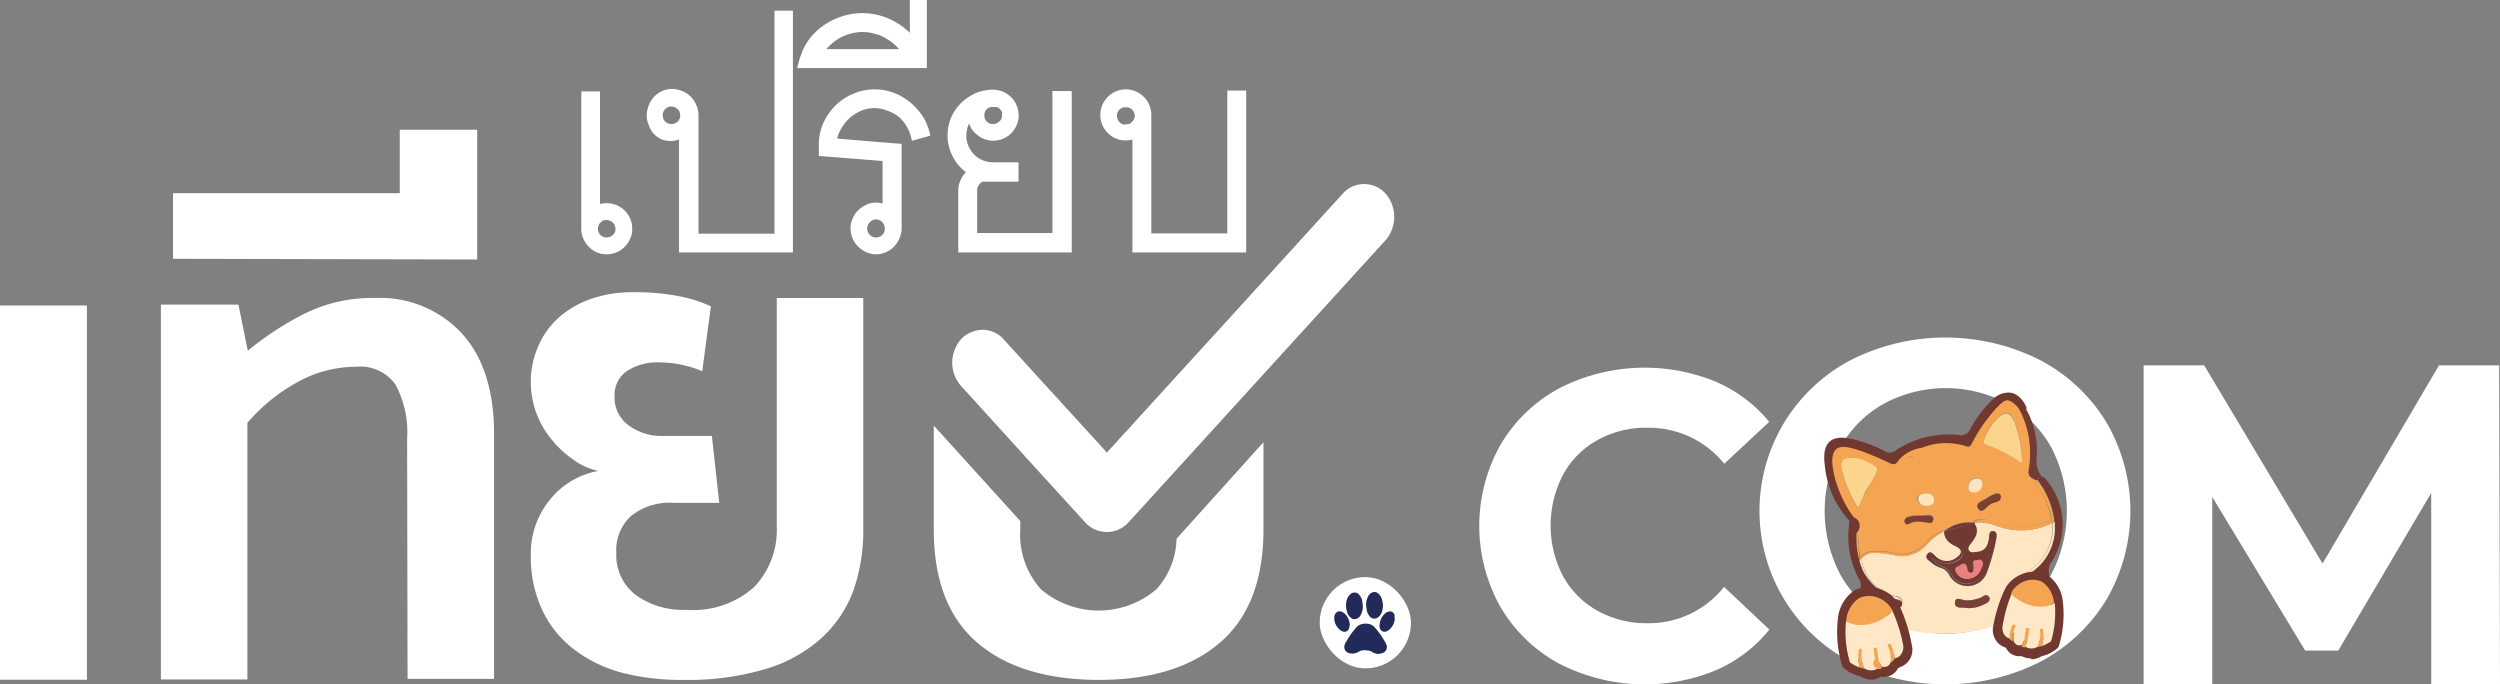 <svg id="Layer_1" data-name="Layer 1" xmlns="http://www.w3.org/2000/svg" viewBox="0 0 173.41 47.47"><rect x="0" y="0" width="173.41" height="47.47" fill="#808080" stroke="none"/><defs><style>.cls-1{fill:#fff;}.cls-2{fill:#743a34;}.cls-3{fill:#f5a552;}.cls-4{fill:#713931;}.cls-5{fill:#ffe6c3;}.cls-6{fill:#7c3e32;}.cls-7{fill:none;}.cls-8{fill:#f5a849;}.cls-9{fill:#764137;}.cls-10{fill:#6d3521;}.cls-11{fill:#713830;}.cls-12{fill:#fcd58c;}.cls-13{fill:#fce4bd;}.cls-14{fill:#fbe5bf;}.cls-15{fill:#f6a943;}.cls-16{fill:#7c402e;}.cls-17{fill:#ea7f84;}.cls-18{fill:#ffe8c8;}.cls-19{fill:#212a58;}</style></defs><title>Logo_white</title><g id="Group_9521" data-name="Group 9521"><g id="Group_9517" data-name="Group 9517"><rect id="Rectangle_384" data-name="Rectangle 384" class="cls-1" x="91.54" y="40.03" width="6.33" height="6.33" rx="3.16" ry="3.16"/><rect id="Rectangle_385" data-name="Rectangle 385" class="cls-1" y="21.19" width="6.03" height="25.96"/><g id="Group_5743" data-name="Group 5743"><g id="Group_5742" data-name="Group 5742"><path id="Path_1695" data-name="Path 1695" class="cls-1" d="M29.24,31.75A7,7,0,0,0,28.43,28a3,3,0,0,0-2.72-1.23,8.34,8.34,0,0,0-4.08,1.07,12.43,12.43,0,0,0-3.47,2.82v17.8h-6v-26h5.38l.65,3.2A21.1,21.1,0,0,1,22,23.15,10.58,10.58,0,0,1,27.06,22,7.71,7.71,0,0,1,33,24.42q2.27,2.46,2.27,7v17h-6Z" transform="translate(-1 -1.33)"/><path id="Path_1696" data-name="Path 1696" class="cls-1" d="M13,19.28V14.73H28.73v-4.4H34.1v9Z" transform="translate(-1 -1.33)"/></g></g><path id="Path_1697" data-name="Path 1697" class="cls-1" d="M54.88,22h6v16a12.68,12.68,0,0,1-.69,4.31A8.47,8.47,0,0,1,58,45.57a10,10,0,0,1-3.85,2.15,18.63,18.63,0,0,1-5.7.77A16.52,16.52,0,0,1,44.17,48a9.54,9.54,0,0,1-3.36-1.63,7.39,7.39,0,0,1-2.2-2.73,8.7,8.7,0,0,1-.79-3.82A5.85,5.85,0,0,1,39.14,36a5.5,5.5,0,0,1,3.36-2,4.72,4.72,0,0,1-1.71-.77,7.39,7.39,0,0,1-1.51-1.39A6.34,6.34,0,0,1,38.21,30a6.12,6.12,0,0,1-.39-2.16,6,6,0,0,1,.49-2.43,5.57,5.57,0,0,1,1.39-2,6.58,6.58,0,0,1,2.22-1.32,8.72,8.72,0,0,1,3-.49,16,16,0,0,1,3.09.26,9.45,9.45,0,0,1,2.3.72l-.6,4.5a7.71,7.71,0,0,0-1.53-.47,7.3,7.3,0,0,0-1.4-.14,3.82,3.82,0,0,0-2.34.63,2,2,0,0,0-.81,1.69,2.36,2.36,0,0,0,1,2.06,3.8,3.8,0,0,0,2.23.72h3.52l.51,4.64H47.75a4.28,4.28,0,0,0-3,.93,3.22,3.22,0,0,0-1,2.55,3.46,3.46,0,0,0,1.39,2.94,5.62,5.62,0,0,0,3.48,1,6.35,6.35,0,0,0,4.68-1.57,5.74,5.74,0,0,0,1.58-4.22Z" transform="translate(-1 -1.33)"/><path id="Path_1698" data-name="Path 1698" class="cls-1" d="M81.21,42.21a6.18,6.18,0,0,1-8,0,5.66,5.66,0,0,1-1.44-4.15v-.59l-6-6.62v7.2q0,5.25,3,7.84t8.44,2.6q5.42,0,8.43-2.6c2-1.73,3-4.35,3-7.84V32L82.61,38.7A5.39,5.39,0,0,1,81.21,42.21Z" transform="translate(-1 -1.33)"/><path id="Path_1699" data-name="Path 1699" class="cls-1" d="M97.1,14.75h0a2,2,0,0,0-2.77-.18,1.53,1.53,0,0,0-.18.18l-7.9,8.68-4.68,5.13-3.79,4.16-4.63-5.07-2.54-2.79a1.94,1.94,0,0,0-2.13-.53,2,2,0,0,0-.82.53,2.46,2.46,0,0,0,0,3.24l.82.9,4.67,5.14,3.12,3.42a2,2,0,0,0,1.11.63,2,2,0,0,0,1.89-.62l2.26-2.48,4.71-5.17L97.1,18A2.47,2.47,0,0,0,97.1,14.75Z" transform="translate(-1 -1.33)"/><path id="Path_1700" data-name="Path 1700" class="cls-1" d="M109.2,47.39a10.51,10.51,0,0,1-4.1-3.92,11.48,11.48,0,0,1,0-11.32,10.49,10.49,0,0,1,4.1-3.91A13,13,0,0,1,120,27.8a9.85,9.85,0,0,1,3.72,2.79L120.6,33.5A6.71,6.71,0,0,0,115.3,31a6.91,6.91,0,0,0-3.5.86,6,6,0,0,0-2.39,2.42,7.61,7.61,0,0,0,0,7,6.09,6.09,0,0,0,2.39,2.41,7,7,0,0,0,3.49.87,6.68,6.68,0,0,0,5.3-2.52L123.73,45A9.72,9.72,0,0,1,120,47.83a12.94,12.94,0,0,1-10.79-.44Z" transform="translate(-1 -1.33)"/><path id="Path_1701" data-name="Path 1701" class="cls-1" d="M169.64,48.8l0-13.28-6.45,10.94h-2.29L154.45,35.8v13h-4.76V26.67h4.2l8.21,13.75,8.08-13.75h4.17l.06,22.13Z" transform="translate(-1 -1.33)"/><path id="Path_1702" data-name="Path 1702" class="cls-1" d="M147.1,30.61a11.79,11.79,0,0,0-4.59-4.3,14.55,14.55,0,0,0-13.14,0,11.82,11.82,0,0,0,0,20.93,14.61,14.61,0,0,0,13.14,0,11.86,11.86,0,0,0,4.59-4.3,12.2,12.2,0,0,0,0-12.33ZM143.27,41.2a7.78,7.78,0,0,1-3,3,9.06,9.06,0,0,1-8.61,0,7.85,7.85,0,0,1-3-3,9.51,9.51,0,0,1,0-8.86,7.85,7.85,0,0,1,3-3,9.06,9.06,0,0,1,8.61,0,7.78,7.78,0,0,1,3,3A9.51,9.51,0,0,1,143.27,41.2Z" transform="translate(-1 -1.33)"/><g id="Group_5810" data-name="Group 5810"><g id="Group_5793" data-name="Group 5793"><g id="Group_5744" data-name="Group 5744"><path id="Path_1703" data-name="Path 1703" class="cls-2" d="M142.29,34.64h0l0,0,.45-.17h0C142.54,34.37,142.41,34.47,142.29,34.64Z" transform="translate(-1 -1.33)"/></g><g id="Group_5745" data-name="Group 5745"><path id="Path_1704" data-name="Path 1704" class="cls-3" d="M142.28,34.67c-.07.3.13.5.27.72a4.59,4.59,0,0,1,.78,2.1.47.47,0,0,1,.17,0h0a5.81,5.81,0,0,0-1.19-2.86h0Z" transform="translate(-1 -1.33)"/></g><g id="Group_5791" data-name="Group 5791"><g id="Group_5746" data-name="Group 5746"><path id="Path_1705" data-name="Path 1705" class="cls-4" d="M143.12,41a.94.94,0,0,1,.11-.59,4.76,4.76,0,0,0-.48-6l-.44.17a5.77,5.77,0,0,1,1.19,2.86h0a3.64,3.64,0,0,1-1.72,3.58c-.2.14-.64.22-.41.57s.47,0,.7-.14.33-.2.56-.35a14.19,14.19,0,0,1,0,1.6c.19-.17.37-.36.55-.55C143.15,41.84,143.15,41.44,143.12,41Z" transform="translate(-1 -1.33)"/></g><g id="Group_5747" data-name="Group 5747"><path id="Path_1706" data-name="Path 1706" class="cls-2" d="M141,29.65a6.64,6.64,0,0,1,.69,4.22c-.1.54.24.63.56.78h0c.11-.18.25-.28.46-.15a1.82,1.82,0,0,1-.43-1.5,6,6,0,0,0-1-3.72C141.41,29.57,141.26,29.64,141,29.65Z" transform="translate(-1 -1.33)"/></g><g id="Group_5748" data-name="Group 5748"><path id="Path_1707" data-name="Path 1707" class="cls-5" d="M139.43,37.78a3,3,0,0,0-1.49-.19v.06c.37.47.15.9-.15,1.3-.13.19-.36.36-.2.59s.41.12.63.09c.57-.06.71-.48.77-1,0-.2,0-.48.29-.44s.24.33.2.5a13.7,13.7,0,0,1-.69,2.45,1.42,1.42,0,0,1-2.55.11,1,1,0,0,0-.64-.53,1.73,1.73,0,0,1-.64-.38c-.18-.13-.42-.33-.25-.56s.39,0,.55.14a1.08,1.08,0,0,0,1.49.1c.41-.3.39-.56-.08-.79s-.83-.48-.8-1.07a4.2,4.2,0,0,0-1.19.9,2.26,2.26,0,0,1-2.27.77c-.37-.08-.76-.12-1.14-.17a1.3,1.3,0,0,0-1.18.39c0,.07,0,.13.07.2a3,3,0,0,0,2.34,2.43c.26,0,.49.2.45.51s-.33.33-.58.35a2.47,2.47,0,0,0,.73,1.43,11.18,11.18,0,0,0,3,.31A10.25,10.25,0,0,0,141,44a9.41,9.41,0,0,0,1.37-1,10.81,10.81,0,0,0,.09-1.39c-.28,0-.43.2-.64.27s-.42.1-.55-.13a.44.44,0,0,1,.12-.56,2.79,2.79,0,0,1,.38-.3,3.51,3.51,0,0,0,1.57-3.27A4.87,4.87,0,0,1,139.43,37.78Zm-.79,5.47a2.23,2.23,0,0,1-1,.26.33.33,0,0,1-.14,0c-.31-.1-.89.12-.87-.38s.52-.12.79-.15a2.54,2.54,0,0,0,1.05-.22c.18-.1.41-.24.54,0s-.14.38-.33.49Z" transform="translate(-1 -1.33)"/></g><g id="Group_5749" data-name="Group 5749"><path id="Path_1708" data-name="Path 1708" class="cls-3" d="M143.33,37.49a.49.49,0,0,0-.23,0,5.46,5.46,0,0,1-3.94,0,1.52,1.52,0,0,0-1.2,0s0,.07,0,.1a3.24,3.24,0,0,1,1.48.19,4.83,4.83,0,0,0,3.92-.17v-.05A.14.14,0,0,0,143.33,37.49Z" transform="translate(-1 -1.33)"/></g><g id="Group_5790" data-name="Group 5790"><g id="Group_5750" data-name="Group 5750"><path id="Path_1709" data-name="Path 1709" class="cls-3" d="M141.13,29.79h.07l0-.07a.15.15,0,0,0,0,.06Z" transform="translate(-1 -1.33)"/></g><g id="Group_5751" data-name="Group 5751"><path id="Path_1710" data-name="Path 1710" class="cls-6" d="M133.4,37.74a.22.22,0,0,1-.18,0,.25.25,0,0,1-.14-.3s0,0,0,0c.11-.26.54-.3.95-.34a5,5,0,0,1,.77,0h0s.39,0,.31.41a.31.31,0,0,1-.09.11.45.45,0,0,1-.39.06Z" transform="translate(-1 -1.33)"/></g><g id="Group_5752" data-name="Group 5752"><path id="Path_1711" data-name="Path 1711" class="cls-7" d="M137.93,37.65v-.07h-.05A.21.21,0,0,1,137.93,37.65Z" transform="translate(-1 -1.33)"/></g><g id="Group_5753" data-name="Group 5753"><path id="Path_1712" data-name="Path 1712" class="cls-5" d="M142.07,41.54c-.23.12-.5.46-.7.14s.21-.43.41-.57a3.68,3.68,0,0,0,1.75-3.36,1.64,1.64,0,0,1,0-.22l-.16.07a3.51,3.51,0,0,1-1.57,3.27,2.79,2.79,0,0,0-.38.3.44.44,0,0,0-.12.56c.13.23.33.19.55.13s.36-.28.64-.27a10.81,10.81,0,0,1-.09,1.39l.21-.18a14.25,14.25,0,0,0,0-1.6C142.4,41.34,142.24,41.45,142.07,41.54Z" transform="translate(-1 -1.33)"/></g><g id="Group_5754" data-name="Group 5754"><path id="Path_1713" data-name="Path 1713" class="cls-5" d="M132.93,43.22c0-.3-.18-.46-.44-.51a3,3,0,0,1-2.34-2.43,1.18,1.18,0,0,1-.07-.2l-.13.16h0c.43,1.32,1,2.47,2.58,2.65.16,0,.34.07.33.28,0,.37-.33.2-.52.26,0,0,0,.09,0,.14C132.61,43.55,132.89,43.55,132.93,43.22Z" transform="translate(-1 -1.33)"/></g><g id="Group_5755" data-name="Group 5755"><path id="Path_1714" data-name="Path 1714" class="cls-3" d="M129.91,39.25a10.16,10.16,0,0,0-.08-1.23,1.28,1.28,0,0,0-.11-.2l-.06,0v0h0l0,.14a1.6,1.6,0,0,1,.05,1.37h0a2.42,2.42,0,0,0,.21.92A.89.89,0,0,1,130,40,4.23,4.23,0,0,1,129.91,39.25Z" transform="translate(-1 -1.33)"/></g><g id="Group_5756" data-name="Group 5756"><path id="Path_1715" data-name="Path 1715" class="cls-3" d="M142.28,34.67h0Z" transform="translate(-1 -1.33)"/></g><g id="Group_5757" data-name="Group 5757"><path id="Path_1716" data-name="Path 1716" class="cls-3" d="M131.26,39.69c.38.05.77.09,1.14.17a2.26,2.26,0,0,0,2.27-.77,4.2,4.2,0,0,1,1.19-.9h0l0,0a2.13,2.13,0,0,0-1.28.82,2.26,2.26,0,0,1-2.23.7,4,4,0,0,0-1.49-.11,1,1,0,0,0-.78.41l0,.12A1.3,1.3,0,0,1,131.26,39.69Z" transform="translate(-1 -1.33)"/></g><g id="Group_5758" data-name="Group 5758"><path id="Path_1717" data-name="Path 1717" class="cls-3" d="M143.34,37.49v.11l.16-.07h0A.32.32,0,0,0,143.34,37.49Z" transform="translate(-1 -1.33)"/></g><g id="Group_5759" data-name="Group 5759"><path id="Path_1718" data-name="Path 1718" class="cls-3" d="M130.08,40.09c0-.05,0-.09,0-.13a.75.75,0,0,0-.09.29h0A1,1,0,0,1,130.08,40.09Z" transform="translate(-1 -1.33)"/></g><g id="Group_5760" data-name="Group 5760"><path id="Path_1719" data-name="Path 1719" class="cls-3" d="M132.76,44.91a2.67,2.67,0,0,1-.45-.85.66.66,0,0,1-.07-.51,2.85,2.85,0,0,1-1.39-.6c-.29-.23-.47-.25-.72.07-.11.15-.23.3-.34.46a10.41,10.41,0,0,0,1.28.78A9.36,9.36,0,0,0,132.76,44.91Z" transform="translate(-1 -1.33)"/></g><g id="Group_5761" data-name="Group 5761"><path id="Path_1720" data-name="Path 1720" class="cls-3" d="M130.13,43c.25-.32.43-.3.72-.07a3,3,0,0,0,1.39.61.45.45,0,0,1,.1-.13,3,3,0,0,1-1.62-.81c-.28-.3-.41-.11-.57.1s-.34.43-.5.66l.14.1Z" transform="translate(-1 -1.33)"/></g><g id="Group_5762" data-name="Group 5762"><path id="Path_1721" data-name="Path 1721" class="cls-3" d="M132.31,44.06a2.67,2.67,0,0,0,.45.85c.11,0,.22.06.33.09a2.38,2.38,0,0,1-.73-1.43h-.12A.67.67,0,0,0,132.31,44.06Z" transform="translate(-1 -1.33)"/></g><g id="Group_5763" data-name="Group 5763"><path id="Path_1722" data-name="Path 1722" class="cls-3" d="M132.24,43.56h.12s0-.09,0-.14A.45.45,0,0,0,132.24,43.56Z" transform="translate(-1 -1.33)"/></g><g id="Group_5764" data-name="Group 5764"><path id="Path_1723" data-name="Path 1723" class="cls-8" d="M129.74,39.33a3.51,3.51,0,0,0-.05-1.37A4.21,4.21,0,0,0,129.74,39.33Z" transform="translate(-1 -1.33)"/></g><g id="Group_5765" data-name="Group 5765"><path id="Path_1724" data-name="Path 1724" class="cls-8" d="M129.74,39.33a1.6,1.6,0,0,0-.05-1.37A3.33,3.33,0,0,1,129.74,39.33Z" transform="translate(-1 -1.33)"/></g><g id="Group_5766" data-name="Group 5766"><path id="Path_1725" data-name="Path 1725" class="cls-4" d="M137.89,37.59c-.67.21-1.33.44-2,.6a3.31,3.31,0,0,0,.93,1c.47.28.43.75,0,1.05A1.56,1.56,0,0,1,135,40a1.17,1.17,0,0,0,.61.55,1.65,1.65,0,0,1,.79.64,1.09,1.09,0,0,0,1.2.59,1.3,1.3,0,0,0,1.14-1c.13-.72.44-1.39.51-2.12-.16.2-.21.46-.37.67a1,1,0,0,1-1,.4c-.35,0-.56-.32-.38-.57a3.46,3.46,0,0,0,.47-1.56l-.05-.06Zm-.19,3.47c.21,0,.17-.24.18-.4s-.16-.44.19-.47c.13,0,.32,0,.38.05s0,.4-.06.57a1,1,0,0,1-.76.65.86.86,0,0,1-1-.52c-.12-.28.2-.3.34-.42s.4-.14.44.18S137.43,41.11,137.7,41.06Z" transform="translate(-1 -1.33)"/></g><g id="Group_5767" data-name="Group 5767"><path id="Path_1726" data-name="Path 1726" class="cls-4" d="M137.85,39.78a1,1,0,0,0,1-.41c.16-.2.2-.46.37-.67-.07.74-.38,1.4-.51,2.12a1.31,1.31,0,0,1-1.14,1,1.09,1.09,0,0,1-1.2-.6,1.63,1.63,0,0,0-.79-.63A1.17,1.17,0,0,1,135,40a1.57,1.57,0,0,0,1.78.19c.46-.3.5-.78,0-1.05a3.44,3.44,0,0,1-.93-1h0c0,.58.35.85.8,1.07s.49.48.08.78a1.09,1.09,0,0,1-1.49-.09c-.16-.15-.34-.42-.55-.14s.07.42.25.56a1.58,1.58,0,0,0,.64.37,1,1,0,0,1,.64.54,1.43,1.43,0,0,0,1.93.56,1.49,1.49,0,0,0,.62-.67,15.14,15.14,0,0,0,.69-2.45c0-.18.08-.47-.2-.5s-.27.24-.29.43c-.06.49-.2.91-.77,1-.22,0-.49.13-.63-.09s.07-.4.2-.59c.3-.41.52-.84.15-1.31a3.29,3.29,0,0,1-.46,1.56C137.29,39.46,137.5,39.73,137.85,39.78Z" transform="translate(-1 -1.33)"/></g><g id="Group_5768" data-name="Group 5768"><path id="Path_1727" data-name="Path 1727" class="cls-4" d="M137.89,37.59h0a2.82,2.82,0,0,0-2,.59h0C136.56,38,137.22,37.8,137.89,37.59Z" transform="translate(-1 -1.33)"/></g><g id="Group_5769" data-name="Group 5769"><path id="Path_1728" data-name="Path 1728" class="cls-4" d="M135.87,38.19h0Z" transform="translate(-1 -1.33)"/></g><g id="Group_5770" data-name="Group 5770"><path id="Path_1729" data-name="Path 1729" class="cls-9" d="M138.43,42.76a2.5,2.5,0,0,1-1.05.22c-.27,0-.76-.33-.78.15s.55.28.86.38a.33.33,0,0,0,.14,0,2.23,2.23,0,0,0,1-.26c.19-.1.48-.21.33-.49S138.62,42.66,138.43,42.76Z" transform="translate(-1 -1.33)"/></g><g id="Group_5771" data-name="Group 5771"><path id="Path_1730" data-name="Path 1730" class="cls-10" d="M133.91,37.27h0Z" transform="translate(-1 -1.33)"/></g><g id="Group_5772" data-name="Group 5772"><path id="Path_1731" data-name="Path 1731" class="cls-6" d="M133.36,37.28Z" transform="translate(-1 -1.33)"/></g><g id="Group_5773" data-name="Group 5773"><path id="Path_1732" data-name="Path 1732" class="cls-6" d="M133.36,37.28Z" transform="translate(-1 -1.33)"/></g><g id="Group_5781" data-name="Group 5781"><g id="Group_5774" data-name="Group 5774"><path id="Path_1733" data-name="Path 1733" class="cls-3" d="M142.55,35.39c-.14-.22-.34-.42-.27-.72v0c-.32-.15-.66-.24-.56-.78a6.57,6.57,0,0,0-.68-4.22.24.24,0,0,0,0-.14l-.06,0c-.63-.73-.87-.71-1.6.06a11.34,11.34,0,0,0-1.57,2.25c-.11.2-.2.47-.49.35a4.53,4.53,0,0,0-3.06.11,2.59,2.59,0,0,0-1.6.84c-.28.42-.45.3-.76.17a16.73,16.73,0,0,0-1.95-.82c-.54-.17-1.19-.58-1.67-.07s-.21,1.18-.1,1.78a10.68,10.68,0,0,0,1.41,3.09h0c.26.14.28.32.1.55l.05,0a.45.45,0,0,1,.11.19,10.19,10.19,0,0,1,.08,1.24,4.34,4.34,0,0,0,.14.7,1,1,0,0,1,.79-.4,3.88,3.88,0,0,1,1.48.11,2.26,2.26,0,0,0,2.23-.7,2.17,2.17,0,0,1,1.28-.83l0,0a2.83,2.83,0,0,1,2-.59h.06a.52.52,0,0,1,0-.11,1.52,1.52,0,0,1,1.2.05,5.46,5.46,0,0,0,3.94,0,.45.45,0,0,1,.23,0A4.74,4.74,0,0,0,142.55,35.39Zm-11.75-.61c-.17.27-.32.55-.47.83s-.26.57-.45,1a9.07,9.07,0,0,1-1.11-2.6c-.17-.63,0-.84.65-.87a2,2,0,0,1,.92.17c1,.49,1.06.53.46,1.5ZM133.45,33a.18.18,0,0,1,.23.08c0,.1,0,.13-.1.13a1.05,1.05,0,0,1-.24-.06S133.4,33.07,133.45,33Zm1.6,4.54c-.08.1-.22.07-.66,0a2.4,2.4,0,0,0-.66,0c-.26.07-.4.22-.52.15a.25.25,0,0,1-.11-.18.31.31,0,0,1,.05-.21.4.4,0,0,1,.24-.16,2.38,2.38,0,0,1,.37-.06c.26,0,.29,0,.56,0s.56-.1.69,0a.4.4,0,0,1,.1.18.36.36,0,0,1-.06.25Zm-.4-1.17A.52.52,0,0,1,134,36h0c-.06-.34.22-.4.63-.44a.44.44,0,0,1,.47.4v0c.05.32-.21.43-.48.44Zm2.89-1.29a.57.57,0,0,1,.53-.6h0c.28,0,.42.13.43.43a.6.6,0,0,1-.59.53.3.3,0,0,1-.37-.23.57.57,0,0,1,0-.13Zm2.2.86c-.16.2-.42.21-.64.3s-.65.7-.88.34.37-.54.65-.75a1.76,1.76,0,0,1,.55-.27c.33-.09.4.09.32.38Zm-.88-3.78c-.2-.05-.32-.15-.21-.4a3.94,3.94,0,0,1,.9-1.44c.53-.53.86-.45,1.18.24a8.41,8.41,0,0,1,.53,2.85,11.17,11.17,0,0,0-2.4-1.25Z" transform="translate(-1 -1.33)"/></g><g id="Group_5775" data-name="Group 5775"><path id="Path_1734" data-name="Path 1734" class="cls-11" d="M139.26,29a8.14,8.14,0,0,0-1.61,2.12.67.67,0,0,1-.76.38,6.65,6.65,0,0,0-4.42,1.09.66.66,0,0,1-.8,0,9.85,9.85,0,0,0-2.1-.79c-1.53-.37-2.2.19-2,1.77a6.67,6.67,0,0,0,1.71,3.89h0l-.06.68a6.09,6.09,0,0,0,.71,3.32.75.75,0,0,1-.1,1c-.18.21-.35.44-.52.66.13.11.26.22.4.32l.5-.66c.17-.21.29-.4.57-.1a3.08,3.08,0,0,0,1.63.81c.18-.06.5.11.52-.26a.28.28,0,0,0,0-.13.36.36,0,0,0-.3-.14,4.26,4.26,0,0,1-2.39-2,5,5,0,0,1-.34-1.06,6,6,0,0,1-.13-1,5.81,5.81,0,0,1,0-.59.72.72,0,0,0,.16-.81.66.66,0,0,0-.33-.27,7.51,7.51,0,0,1-1.37-2.93c-.13-.64-.26-1.4.1-1.78s1.14-.1,1.68.06a20.65,20.65,0,0,1,1.95.82c.31.14.48.26.75-.16a2.6,2.6,0,0,1,1.6-.85,4.53,4.53,0,0,1,3.06-.11c.3.13.38-.15.49-.35a11.28,11.28,0,0,1,1.57-2.24c.45-.48.65-.62.86-.59a1.09,1.09,0,0,1,.52.32,1.81,1.81,0,0,1,.28.34l.09.17.4-.27c0-.1-.4-1-1.12-1.09A1.49,1.49,0,0,0,139.26,29Z" transform="translate(-1 -1.33)"/></g><g id="Group_5776" data-name="Group 5776"><path id="Path_1735" data-name="Path 1735" class="cls-12" d="M138.85,32.2a11.24,11.24,0,0,1,2.41,1.25,8.66,8.66,0,0,0-.53-2.85c-.33-.69-.65-.77-1.19-.24a4.22,4.22,0,0,0-.9,1.44C138.54,32.05,138.66,32.15,138.85,32.2Z" transform="translate(-1 -1.33)"/></g><g id="Group_5777" data-name="Group 5777"><path id="Path_1736" data-name="Path 1736" class="cls-12" d="M130.8,34.78c.6-1,.59-1-.46-1.5a1.85,1.85,0,0,0-.92-.18c-.64,0-.81.24-.65.87a9.07,9.07,0,0,0,1.11,2.6c.19-.4.31-.69.45-1S130.63,35.05,130.8,34.78Z" transform="translate(-1 -1.33)"/></g><g id="Group_5778" data-name="Group 5778"><path id="Path_1737" data-name="Path 1737" class="cls-13" d="M134.66,36.41c.27,0,.53-.11.49-.44a.44.44,0,0,0-.46-.41h0c-.4,0-.68.09-.63.43a.52.52,0,0,0,.61.42Z" transform="translate(-1 -1.33)"/></g><g id="Group_5779" data-name="Group 5779"><path id="Path_1738" data-name="Path 1738" class="cls-14" d="M137.92,35.49a.59.59,0,0,0,.59-.54c0-.3-.14-.46-.42-.43a.57.57,0,0,0-.55.59h0a.32.32,0,0,0,.25.37Z" transform="translate(-1 -1.33)"/></g><g id="Group_5780" data-name="Group 5780"><path id="Path_1739" data-name="Path 1739" class="cls-15" d="M133.68,33.12a.18.18,0,0,0-.23-.08,1,1,0,0,0-.11.15,1.05,1.05,0,0,0,.24.06C133.64,33.25,133.72,33.22,133.68,33.12Z" transform="translate(-1 -1.33)"/></g></g><g id="Group_5782" data-name="Group 5782"><path id="Path_1740" data-name="Path 1740" class="cls-16" d="M139.42,35.6a1.88,1.88,0,0,0-.55.27c-.28.21-.92.33-.65.75s.58-.18.88-.33.48-.1.64-.3a.36.36,0,0,0,0-.36S139.63,35.55,139.42,35.6Z" transform="translate(-1 -1.33)"/></g><g id="Group_5783" data-name="Group 5783"><path id="Path_1741" data-name="Path 1741" class="cls-6" d="M133.91,37.27Z" transform="translate(-1 -1.33)"/></g><g id="Group_5784" data-name="Group 5784"><path id="Path_1742" data-name="Path 1742" class="cls-6" d="M133.91,37.27Z" transform="translate(-1 -1.33)"/></g><g id="Group_5785" data-name="Group 5785"><path id="Path_1743" data-name="Path 1743" class="cls-6" d="M133.36,37.28Z" transform="translate(-1 -1.33)"/></g><g id="Group_5786" data-name="Group 5786"><path id="Path_1744" data-name="Path 1744" class="cls-6" d="M133.36,37.28Z" transform="translate(-1 -1.33)"/></g><g id="Group_5787" data-name="Group 5787"><path id="Path_1745" data-name="Path 1745" class="cls-6" d="M133.36,37.28Z" transform="translate(-1 -1.33)"/></g><g id="Group_5788" data-name="Group 5788"><path id="Path_1746" data-name="Path 1746" class="cls-6" d="M133.36,37.28Z" transform="translate(-1 -1.33)"/></g><g id="Group_5789" data-name="Group 5789"><path id="Path_1747" data-name="Path 1747" class="cls-17" d="M137,40.52c-.14.12-.46.14-.34.42a.84.84,0,0,0,1,.52,1,1,0,0,0,.76-.65c.08-.18.22-.39.06-.57s-.25-.06-.38-.05c-.35,0-.18.3-.19.47s0,.36-.18.4-.26-.18-.28-.36S137.24,40.29,137,40.52Z" transform="translate(-1 -1.33)"/></g></g></g><g id="Group_5792" data-name="Group 5792"><path id="Path_1748" data-name="Path 1748" class="cls-5" d="M142.49,43.81" transform="translate(-1 -1.33)"/></g></g><g id="Group_5801" data-name="Group 5801"><g id="Group_5794" data-name="Group 5794"><path id="Path_1749" data-name="Path 1749" class="cls-11" d="M130.83,48.48h-.05a1.34,1.34,0,0,1-.7-.22l-.26-.08a2.41,2.41,0,0,1-.95-.53.56.56,0,0,1-.11-.2,8.13,8.13,0,0,1-.28-3.18,2.67,2.67,0,0,1,1.17-2l0,0a2.05,2.05,0,0,1,.41-.16,2.3,2.3,0,0,1,1.55.16,2.33,2.33,0,0,1,.84.62,2.14,2.14,0,0,1,.3.44,11.4,11.4,0,0,1,.88,2.84v0a1.28,1.28,0,0,1-.9,1.46l-.09.07a1.06,1.06,0,0,1-1.09.57l-.08,0A1.39,1.39,0,0,1,130.83,48.48ZM129.77,47a3,3,0,0,0,.41.18l.25.08a.54.54,0,0,1,.2.1.31.31,0,0,0,.19.06.25.25,0,0,0,.19,0,.5.5,0,0,1,.2-.08l.19-.05a.34.34,0,0,0,.5-.26,1.12,1.12,0,0,0,.2-.18.57.57,0,0,1,.3-.15l.11,0a.38.38,0,0,0,.08-.27,14.76,14.76,0,0,0-.52-2,.54.54,0,0,1-.49-.58.48.48,0,0,1,.07-.23,1.47,1.47,0,0,0-.46-.32,1.22,1.22,0,0,0-.82-.1.85.85,0,0,0-.17.06,1.52,1.52,0,0,0-.6,1,.56.56,0,0,1,0,.49l-.08.1a7.48,7.48,0,0,0,.26,2.21Z" transform="translate(-1 -1.33)"/></g><g id="Group_5800" data-name="Group 5800"><g id="Group_5795" data-name="Group 5795"><path id="Path_1750" data-name="Path 1750" class="cls-18" d="M132.24,43.64a.86.86,0,0,1-.31.37s-2,.51-2.34.54a.87.87,0,0,1-.54-.15,7.34,7.34,0,0,0,.27,2.87,2.27,2.27,0,0,0,.69.36,2.81,2.81,0,0,1-.09-1.22.12.12,0,0,1,.15-.09.11.11,0,0,1,.09.13,2.22,2.22,0,0,0,.13,1.22.06.06,0,0,1,0,0,.86.86,0,0,0,1,0,2.2,2.2,0,0,1-.22-.7q-.06-.34-.09-.69a.13.13,0,0,1,.11-.13.12.12,0,0,1,.13.11,6.62,6.62,0,0,0,.08.66,2,2,0,0,0,.2.63l0,0a.51.51,0,0,0,.4,0,.5.5,0,0,0,.25-.3v0a2,2,0,0,0-.2-1.13A.12.12,0,0,1,132,46h0a.12.12,0,0,1,.16,0,2.13,2.13,0,0,1,.24,1,.73.73,0,0,0,.35-.15.88.88,0,0,0,.27-.73A10.75,10.75,0,0,0,132.24,43.64Z" transform="translate(-1 -1.33)"/></g><g id="Group_5796" data-name="Group 5796"><path id="Path_1751" data-name="Path 1751" class="cls-3" d="M130.16,46.45a.11.11,0,0,0-.11-.13.1.1,0,0,0-.12.09,2.65,2.65,0,0,0,.08,1.22l.3.08a.08.08,0,0,0,0,0A2.31,2.31,0,0,1,130.16,46.45Z" transform="translate(-1 -1.33)"/></g><g id="Group_5797" data-name="Group 5797"><path id="Path_1752" data-name="Path 1752" class="cls-3" d="M132.19,46.08A.12.12,0,0,0,132,46a.12.12,0,0,0-.05.16h0a2.13,2.13,0,0,1,.2,1.14v0l.25-.22a2.35,2.35,0,0,0-.24-1.05Z" transform="translate(-1 -1.33)"/></g><g id="Group_5798" data-name="Group 5798"><path id="Path_1753" data-name="Path 1753" class="cls-3" d="M131.3,47q-.06-.33-.09-.66a.11.11,0,0,0-.13-.11.12.12,0,0,0-.11.13c0,.23.05.46.09.68a.4.4,0,0,0,.47.64l0-.06A1.66,1.66,0,0,1,131.3,47Z" transform="translate(-1 -1.33)"/></g><g id="Group_5799" data-name="Group 5799"><path id="Path_1754" data-name="Path 1754" class="cls-3" d="M129.57,44.64a2.92,2.92,0,0,0,2.36-.63l.14-.11a1.2,1.2,0,0,0,.18-.26,1.94,1.94,0,0,0-.23-.33,1.83,1.83,0,0,0-.63-.47,1.7,1.7,0,0,0-1.15-.12,1.21,1.21,0,0,0-.3.11,2.09,2.09,0,0,0-.88,1.57A2.17,2.17,0,0,0,129.57,44.64Z" transform="translate(-1 -1.33)"/></g></g></g><g id="Group_5809" data-name="Group 5809"><g id="Group_5802" data-name="Group 5802"><path id="Path_1755" data-name="Path 1755" class="cls-11" d="M141.86,47a1.44,1.44,0,0,1-.64-.16l-.06,0a1,1,0,0,1-1-.54l-.06-.06a1.21,1.21,0,0,1-.42-.22,1.32,1.32,0,0,1-.44-1.17v0a10.64,10.64,0,0,1,.82-2.64,1.92,1.92,0,0,1,.28-.42,2.35,2.35,0,0,1,.8-.59,2.16,2.16,0,0,1,1.46-.15l.39.15,0,0a2.52,2.52,0,0,1,1.1,1.88,7.6,7.6,0,0,1-.26,3,.54.54,0,0,1-.1.2,2.59,2.59,0,0,1-.9.51l-.24.07a1.42,1.42,0,0,1-.67.2Zm-.67-1.27a.45.45,0,0,1,.16,0l.17,0a.5.5,0,0,1,.2.08.28.28,0,0,0,.15,0,.3.3,0,0,0,.16,0,.47.47,0,0,1,.2-.1,2.67,2.67,0,0,0,.59-.23,7,7,0,0,0,.23-2,.52.52,0,0,1-.09-.6,1.35,1.35,0,0,0-.53-.86l-.15-.06a1.12,1.12,0,0,0-.74.1,1.25,1.25,0,0,0-.39.27.53.53,0,0,1-.23.72.58.58,0,0,1-.17.06,11,11,0,0,0-.47,1.77.3.3,0,0,0,.05.21h0l.08,0a.55.55,0,0,1,.3.16l.19.16a.66.66,0,0,1,.17.23Zm-.1,0Zm-.06,0Z" transform="translate(-1 -1.33)"/></g><g id="Group_5808" data-name="Group 5808"><g id="Group_5803" data-name="Group 5803"><path id="Path_1756" data-name="Path 1756" class="cls-18" d="M140.56,42.45a.85.85,0,0,0,.29.34s1.82.47,2.17.5a.76.76,0,0,0,.5-.15,6.87,6.87,0,0,1-.25,2.67,2.43,2.43,0,0,1-.64.33,2.55,2.55,0,0,0,.08-1.13.11.11,0,0,0-.14-.08.11.11,0,0,0-.08.11,2.07,2.07,0,0,1-.12,1.13.09.09,0,0,0,0,0,.8.8,0,0,1-.91,0,1.85,1.85,0,0,0,.21-.64c0-.22.06-.43.08-.64a.11.11,0,0,0-.11-.11.1.1,0,0,0-.11.09c0,.21,0,.41-.08.62a1.9,1.9,0,0,1-.18.57l0,0a.48.48,0,0,1-.37,0,.49.49,0,0,1-.23-.28v0a1.89,1.89,0,0,1,.18-1.05.11.11,0,0,0,0-.15h0a.1.1,0,0,0-.15.05,1.94,1.94,0,0,0-.22,1,.58.58,0,0,1-.33-.14.77.77,0,0,1-.25-.67A9.93,9.93,0,0,1,140.56,42.45Z" transform="translate(-1 -1.33)"/></g><g id="Group_5804" data-name="Group 5804"><path id="Path_1757" data-name="Path 1757" class="cls-3" d="M142.49,45.05a.11.11,0,0,1,.1-.12.12.12,0,0,1,.12.08,2.54,2.54,0,0,1-.08,1.13l-.28.08s0,0,0,0A2.08,2.08,0,0,0,142.49,45.05Z" transform="translate(-1 -1.33)"/></g><g id="Group_5805" data-name="Group 5805"><path id="Path_1758" data-name="Path 1758" class="cls-3" d="M140.61,44.7a.11.11,0,1,1,.2.1h0a1.83,1.83,0,0,0-.19,1.05v0l-.23-.2a2,2,0,0,1,.22-1Z" transform="translate(-1 -1.33)"/></g><g id="Group_5806" data-name="Group 5806"><path id="Path_1759" data-name="Path 1759" class="cls-3" d="M141.44,45.56c0-.2.06-.4.08-.61a.1.1,0,0,1,.12-.09.1.1,0,0,1,.1.11c0,.21-.05.42-.08.63a1.84,1.84,0,0,1-.21.65l-.23-.06a.09.09,0,0,0,0,0A1.65,1.65,0,0,0,141.44,45.56Z" transform="translate(-1 -1.33)"/></g><g id="Group_5807" data-name="Group 5807"><path id="Path_1760" data-name="Path 1760" class="cls-3" d="M143,43.37a2.74,2.74,0,0,1-2.19-.58.69.69,0,0,1-.13-.11,1.19,1.19,0,0,1-.16-.23,1.11,1.11,0,0,1,.21-.32,1.76,1.76,0,0,1,.58-.43,1.59,1.59,0,0,1,1.07-.11,1,1,0,0,1,.27.1,1.92,1.92,0,0,1,.82,1.45A1.58,1.58,0,0,1,143,43.37Z" transform="translate(-1 -1.33)"/></g></g></g></g><g id="Group_5811" data-name="Group 5811"><path id="Path_1761" data-name="Path 1761" class="cls-1" d="M43.07,15.42a1.86,1.86,0,0,1,.7.14,1.84,1.84,0,0,1,.57.38,2,2,0,0,1,.38.57,1.68,1.68,0,0,1,.13.7,1.43,1.43,0,0,1-.14.68,1.77,1.77,0,0,1-2.32.94,1.63,1.63,0,0,1-.55-.39,1.79,1.79,0,0,1-.38-.56,1.55,1.55,0,0,1-.14-.67V7.67h1.3v7.81A1.74,1.74,0,0,1,43.07,15.42Zm0,2.38a.66.66,0,0,0,.44-.17.53.53,0,0,0,.18-.42.62.62,0,0,0-.62-.62h0a.51.51,0,0,0-.42.18.56.56,0,0,0-.17.44.52.52,0,0,0,.17.42A.59.59,0,0,0,43.07,17.8Z" transform="translate(-1 -1.33)"/><path id="Path_1762" data-name="Path 1762" class="cls-1" d="M56,2.07V18.84h-7.9V11A1.63,1.63,0,0,1,46.91,11a1.79,1.79,0,0,1-.56-.38A1.76,1.76,0,0,1,46,10a1.56,1.56,0,0,1-.14-.68A1.81,1.81,0,0,1,46,8.65a1.74,1.74,0,0,1,.92-1,1.65,1.65,0,0,1,.69-.15,1.86,1.86,0,0,1,.7.14,1.8,1.8,0,0,1,1,1,1.86,1.86,0,0,1,.14.7v8.2h5.27V2.07ZM47.59,9.93A.6.6,0,0,0,48,9.77a.55.55,0,0,0,.18-.43A.55.55,0,0,0,48,8.9a.62.62,0,0,0-.44-.18.54.54,0,0,0-.42.18.57.57,0,0,0-.17.44.58.58,0,0,0,.59.59Z" transform="translate(-1 -1.33)"/><path id="Path_1763" data-name="Path 1763" class="cls-1" d="M61.63,7.53A3.76,3.76,0,0,1,63,7.77a4.13,4.13,0,0,1,1.15.67,4.63,4.63,0,0,1,.88,1,4,4,0,0,1,.5,1.3l-1.28.36a2.84,2.84,0,0,0-.91-1.67A2.66,2.66,0,0,0,62.52,9a2.31,2.31,0,0,0-.89-.17,2.36,2.36,0,0,0-.87.17,3,3,0,0,0-.76.46,2.91,2.91,0,0,0-.58.68,2.38,2.38,0,0,0-.35.8l2.24.19,2.23.18v5.87a1.64,1.64,0,0,1-.15.68,1.93,1.93,0,0,1-.37.57,1.82,1.82,0,0,1-.56.39,1.6,1.6,0,0,1-.68.15,1.65,1.65,0,0,1-.69-.15,1.81,1.81,0,0,1-.57-.39,1.79,1.79,0,0,1-.38-.56,1.74,1.74,0,0,1,0-1.38,1.84,1.84,0,0,1,.38-.57,2.22,2.22,0,0,1,.57-.39,1.63,1.63,0,0,1,1.13-.08V12.5L60,12.32l-2.2-.17c0-.12,0-.22,0-.29a.88.88,0,0,1,0-.16v-.48a3.66,3.66,0,0,1,.1-.74,3.43,3.43,0,0,1,.25-.7A4.13,4.13,0,0,1,59,8.6a4,4,0,0,1,1.22-.78,3.64,3.64,0,0,1,.71-.22A3.81,3.81,0,0,1,61.63,7.53Zm.15,10.27a.53.53,0,0,0,.42-.18.56.56,0,0,0,.17-.44.62.62,0,0,0-.59-.63.64.64,0,0,0-.24.05.7.7,0,0,0-.34.34.62.62,0,0,0,.13.68.59.59,0,0,0,.45.18Z" transform="translate(-1 -1.33)"/><path id="Path_1764" data-name="Path 1764" class="cls-1" d="M65.29,1.33V6.05h-9c.06-.21.1-.39.15-.54a2.53,2.53,0,0,1,.12-.36l.1-.28a4.11,4.11,0,0,1,.69-1.09,4.53,4.53,0,0,1,1-.83,4.74,4.74,0,0,1,1.17-.52,4.56,4.56,0,0,1,3.09.18,4.67,4.67,0,0,1,1.5,1V1.33ZM63.37,4.74a3.72,3.72,0,0,0-1.14-.87,3.41,3.41,0,0,0-.68-.23,3,3,0,0,0-.72-.09,3.3,3.3,0,0,0-2.51,1.19Z" transform="translate(-1 -1.33)"/><path id="Path_1765" data-name="Path 1765" class="cls-1" d="M75.34,7.65V18.84H67.47V14.55a1.71,1.71,0,0,1,.27-.93h0a1.74,1.74,0,0,1,.11-.18l.15-.17a3.09,3.09,0,0,1-.87-1,3.18,3.18,0,0,1-.34-2.18,3,3,0,0,1,.18-.6,3.2,3.2,0,0,1,.68-1,3.62,3.62,0,0,1,1-.69,3,3,0,0,1,.58-.18,2.79,2.79,0,0,1,.64-.07,1.86,1.86,0,0,1,.7.14,1.7,1.7,0,0,1,.57.39,1.73,1.73,0,0,1,.38.57,1.86,1.86,0,0,1,.14.7,1.64,1.64,0,0,1-.15.68,1.76,1.76,0,0,1-1.63,1.06,1.6,1.6,0,0,1-.53-.09,1.47,1.47,0,0,1-.48-.25,2,2,0,0,1-.4-.37,1.83,1.83,0,0,1-.25-.48,1.92,1.92,0,0,0-.19.85,1.85,1.85,0,0,0,1.84,1.84h1.78v1.34H69.31a.4.4,0,0,0-.15,0,.66.66,0,0,0-.17.12.8.8,0,0,0-.15.21.77.77,0,0,0-.06.3v2.93H74V7.64ZM69.45,8.9a.58.58,0,0,0-.17.45.57.57,0,0,0,.6.58.61.61,0,0,0,.43-.17.48.48,0,0,0,.19-.41.53.53,0,0,0,0-.25.56.56,0,0,0-.14-.2.67.67,0,0,0-.19-.14.69.69,0,0,0-.24,0A.57.57,0,0,0,69.45,8.9Z" transform="translate(-1 -1.33)"/><path id="Path_1766" data-name="Path 1766" class="cls-1" d="M87.44,7.61V18.84H79.55V11a1.53,1.53,0,0,1-.47.07,1.5,1.5,0,0,1-.69-.14,1.78,1.78,0,0,1-.93-.94,1.85,1.85,0,0,1-.14-.69,1.81,1.81,0,0,1,.14-.69,2.06,2.06,0,0,1,.38-.56,1.79,1.79,0,0,1,.56-.38,1.72,1.72,0,0,1,.68-.14,1.77,1.77,0,0,1,1.26.52,1.75,1.75,0,0,1,.52,1.24v8.23h5.27V7.61ZM79.08,9.93a.52.52,0,0,0,.24,0,.66.66,0,0,0,.2-.14.61.61,0,0,0,.19-.43.56.56,0,0,0-.19-.43.59.59,0,0,0-.44-.16.57.57,0,0,0-.6.55v.05a.63.63,0,0,0,.17.43.55.55,0,0,0,.43.18Z" transform="translate(-1 -1.33)"/></g><g id="Group_5812" data-name="Group 5812"><path id="Path_1767" data-name="Path 1767" class="cls-19" d="M96.63,46.69a.8.8,0,0,1-.45-.14.64.64,0,0,0-.33-.1,1.14,1.14,0,0,0-.41,0,.71.71,0,0,0-.18.08.84.84,0,0,1-.53.13.75.75,0,0,1-.3-.09.44.44,0,0,1-.16-.5.85.85,0,0,1,.15-.3,5,5,0,0,1,.5-.73,2.85,2.85,0,0,1,.23-.26.84.84,0,0,1,.48-.19,1.12,1.12,0,0,1,.48.07.66.66,0,0,1,.2.14,5.26,5.26,0,0,1,.64.85,3.24,3.24,0,0,1,.2.36.43.43,0,0,1-.19.59.44.44,0,0,1-.15.05Z" transform="translate(-1 -1.33)"/><path id="Path_1768" data-name="Path 1768" class="cls-19" d="M95.91,42.68a.49.49,0,0,1,.25-.24.38.38,0,0,1,.45.07.83.83,0,0,1,.26.45,1.34,1.34,0,0,1,0,.77.76.76,0,0,1-.27.41.41.41,0,0,1-.54,0,1,1,0,0,1-.26-.47.45.45,0,0,0,0-.08A1.23,1.23,0,0,1,95.91,42.68Z" transform="translate(-1 -1.33)"/><path id="Path_1769" data-name="Path 1769" class="cls-19" d="M95.38,44a.58.58,0,0,1-.25.24.42.42,0,0,1-.46-.08.81.81,0,0,1-.25-.45,1.35,1.35,0,0,1,0-.77.8.8,0,0,1,.27-.41.41.41,0,0,1,.54,0,1,1,0,0,1,.26.47.45.45,0,0,0,0,.08A1.26,1.26,0,0,1,95.38,44Z" transform="translate(-1 -1.33)"/><path id="Path_1770" data-name="Path 1770" class="cls-19" d="M97.75,44.23a1.11,1.11,0,0,1-.44.82.52.52,0,0,1-.23.1.34.34,0,0,1-.36-.22.72.72,0,0,1,0-.41,1.07,1.07,0,0,1,.37-.65.53.53,0,0,1,.21-.11.33.33,0,0,1,.43.21v0l0,.1A.62.62,0,0,0,97.75,44.23Z" transform="translate(-1 -1.33)"/><path id="Path_1771" data-name="Path 1771" class="cls-19" d="M94.58,44.89a.33.33,0,0,1-.49.22.73.73,0,0,1-.3-.25,1,1,0,0,1-.24-.68.6.6,0,0,1,.08-.29.35.35,0,0,1,.45-.12.86.86,0,0,1,.36.32,1.14,1.14,0,0,1,.16.38A.67.67,0,0,1,94.58,44.89Z" transform="translate(-1 -1.33)"/></g></g></g></svg>